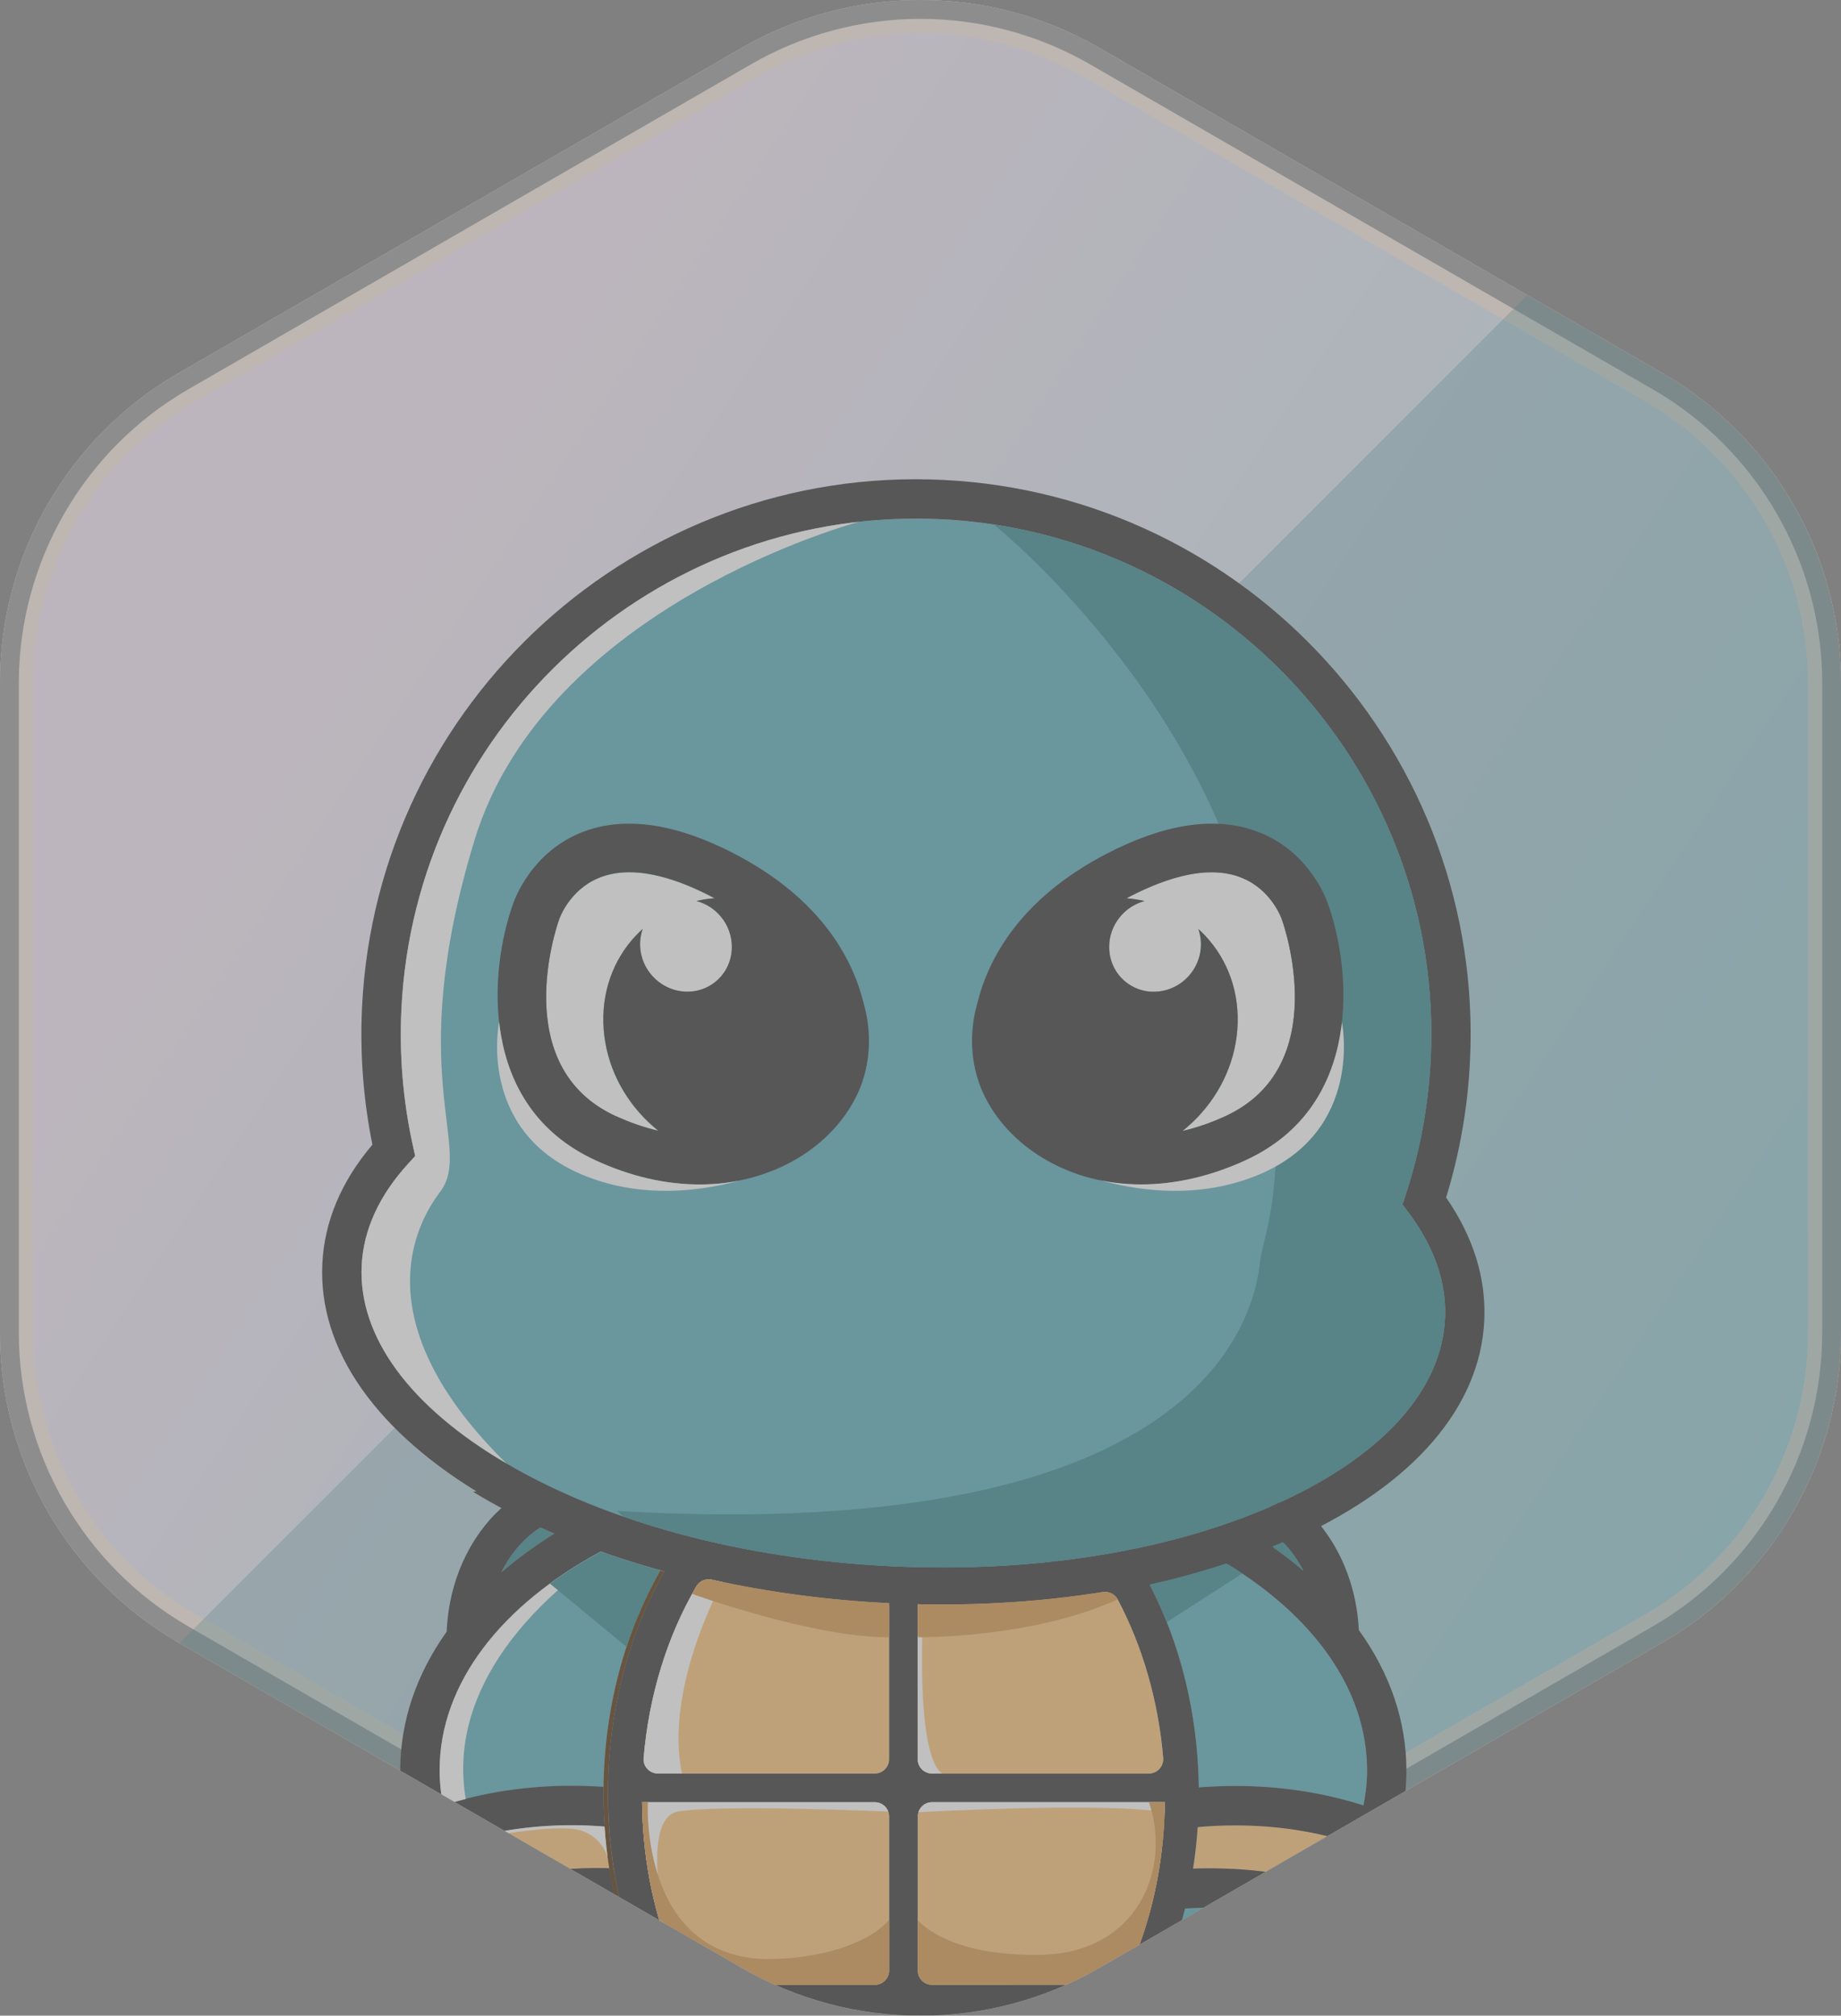 <?xml version="1.0" encoding="UTF-8"?>
<svg id="Layer_13" data-name="Layer 13" xmlns="http://www.w3.org/2000/svg" xmlns:xlink="http://www.w3.org/1999/xlink" viewBox="0 0 391.28 428.3">
  <rect x="0" y="0" width="391.28" height="428.3" fill="#808080" stroke="none"/>
  <defs>
    <style>
      .cls-1 {
        clip-path: url(#clippath);
      }

      .cls-2 {
        fill: none;
      }

      .cls-2, .cls-3, .cls-4, .cls-5, .cls-6, .cls-7, .cls-8, .cls-9, .cls-10, .cls-11, .cls-12, .cls-13, .cls-14, .cls-15, .cls-16, .cls-17, .cls-18, .cls-19, .cls-20, .cls-21 {
        stroke-width: 0px;
      }

      .cls-3 {
        fill: url(#linear-gradient);
      }

      .cls-22 {
        clip-path: url(#clippath-1);
      }

      .cls-23 {
        clip-path: url(#clippath-4);
      }

      .cls-24 {
        clip-path: url(#clippath-3);
      }

      .cls-25 {
        clip-path: url(#clippath-2);
      }

      .cls-26 {
        clip-path: url(#clippath-7);
      }

      .cls-27 {
        clip-path: url(#clippath-8);
      }

      .cls-28 {
        clip-path: url(#clippath-6);
      }

      .cls-29 {
        clip-path: url(#clippath-5);
      }

      .cls-30 {
        clip-path: url(#clippath-9);
      }

      .cls-31 {
        clip-path: url(#clippath-14);
      }

      .cls-32 {
        clip-path: url(#clippath-13);
      }

      .cls-33 {
        clip-path: url(#clippath-12);
      }

      .cls-34 {
        clip-path: url(#clippath-10);
      }

      .cls-35 {
        clip-path: url(#clippath-15);
      }

      .cls-36 {
        clip-path: url(#clippath-17);
      }

      .cls-37 {
        clip-path: url(#clippath-16);
      }

      .cls-38 {
        clip-path: url(#clippath-11);
      }

      .cls-39 {
        opacity: .5;
      }

      .cls-4 {
        opacity: .3;
      }

      .cls-4, .cls-16 {
        fill: #2f858e;
      }

      .cls-5 {
        fill: #f7e3d2;
      }

      .cls-6 {
        fill: #f6f7fd;
      }

      .cls-7 {
        fill: #f9ece1;
      }

      .cls-8 {
        fill: #4f2900;
      }

      .cls-9 {
        fill: #2d2d2d;
      }

      .cls-10 {
        fill: #54acbb;
      }

      .cls-11 {
        fill: #ca7324;
      }

      .cls-12 {
        fill: #cb701f;
      }

      .cls-13 {
        fill: #d89444;
      }

      .cls-14 {
        fill: #aa5917;
      }

      .cls-15 {
        fill: #af5c17;
      }

      .cls-17 {
        fill: #999;
      }

      .cls-18 {
        fill: #fec272;
      }

      .cls-19 {
        fill: #fff;
      }

      .cls-20 {
        fill: #eec19c;
      }

      .cls-21 {
        fill: #fcf1e8;
      }
    </style>
    <linearGradient id="linear-gradient" x1="62.08" y1="125.49" x2="382.7" y2="338.33" gradientUnits="userSpaceOnUse">
      <stop offset=".02" stop-color="#f9e9f9"/>
      <stop offset="1" stop-color="#b5e5ee"/>
    </linearGradient>
    <clipPath id="clippath">
      <path class="cls-2" d="M391.28,283.23v-138.16c0-27.15-14.48-52.24-38-65.81L233.64,10.18c-23.51-13.58-52.48-13.58-75.99,0L38,79.26C14.48,92.84,0,117.92,0,145.07v138.16c0,27.15,14.48,52.24,38,65.81l119.65,69.08c23.51,13.58,52.48,13.58,75.99,0l119.65-69.08c23.51-13.58,38-38.66,38-65.81Z"/>
    </clipPath>
    <clipPath id="clippath-1">
      <path class="cls-2" d="M151.3,335.66c-.22-.05-.45-.07-.67-.07-1.07,0-2.08.56-2.64,1.52-6.21,10.61-10.08,23.23-11.2,36.49-.07.83.21,1.63.78,2.25.59.64,1.39.99,2.26.99h46.09c1.68,0,3.04-1.36,3.04-3.04v-33.16c-.06,0-.12,0-.19,0-12.86-.63-25.48-2.31-37.49-4.98Z"/>
    </clipPath>
    <clipPath id="clippath-2">
      <path class="cls-2" d="M185.93,421.75c1.68,0,3.04-1.36,3.04-3.04v-32.72c0-1.68-1.36-3.04-3.04-3.04h-49.47c.13,11.25,2.15,22.02,6.01,32.02,1.57,4.06,5.56,6.79,9.93,6.79h33.53Z"/>
    </clipPath>
    <clipPath id="clippath-3">
      <path class="cls-2" d="M151.3,335.66c-.22-.05-.45-.07-.67-.07-1.07,0-2.08.56-2.64,1.52-6.21,10.61-10.08,23.23-11.2,36.49-.07.83.21,1.63.78,2.25.59.64,1.39.99,2.26.99h46.09c1.68,0,3.04-1.36,3.04-3.04v-33.16c-.06,0-.12,0-.19,0-12.86-.63-25.48-2.31-37.49-4.98Z"/>
    </clipPath>
    <clipPath id="clippath-4">
      <path class="cls-2" d="M185.93,421.75c1.68,0,3.04-1.36,3.04-3.04v-32.72c0-1.68-1.36-3.04-3.04-3.04h-49.47c.13,11.25,2.15,22.02,6.01,32.02,1.57,4.06,5.56,6.79,9.93,6.79h33.53Z"/>
    </clipPath>
    <clipPath id="clippath-5">
      <path class="cls-2" d="M246.41,375.88c.59-.65.88-1.49.8-2.37-1.03-12.05-4.37-23.69-9.67-33.65-.61-1.15-1.89-1.79-3.18-1.58-12.6,2.02-25.81,2.89-39.32,2.59v32.94c0,1.68,1.36,3.04,3.04,3.04h46.09c.86,0,1.65-.35,2.23-.98Z"/>
    </clipPath>
    <clipPath id="clippath-6">
      <path class="cls-2" d="M231.62,421.75c4.37,0,8.36-2.73,9.93-6.79,3.86-9.99,5.89-20.76,6.02-32.02h-49.47c-1.68,0-3.04,1.36-3.04,3.04v32.72c0,1.68,1.36,3.04,3.04,3.04h33.52Z"/>
    </clipPath>
    <clipPath id="clippath-7">
      <path class="cls-2" d="M231.62,421.75c4.37,0,8.36-2.73,9.93-6.79,3.86-9.99,5.89-20.76,6.02-32.02h-49.47c-1.68,0-3.04,1.36-3.04,3.04v32.72c0,1.68,1.36,3.04,3.04,3.04h33.52Z"/>
    </clipPath>
    <clipPath id="clippath-8">
      <path class="cls-2" d="M246.41,375.88c.59-.65.88-1.49.8-2.37-1.03-12.05-4.37-23.69-9.67-33.65-.61-1.15-1.89-1.79-3.18-1.58-12.6,2.02-25.81,2.89-39.32,2.59v32.94c0,1.68,1.36,3.04,3.04,3.04h46.09c.86,0,1.65-.35,2.23-.98Z"/>
    </clipPath>
    <clipPath id="clippath-9">
      <path class="cls-2" d="M260.65,332.22c-5.21,1.73-10.66,3.23-16.31,4.48,6.43,12.4,10.24,27.2,10.44,43.11,2.55-.21,5.13-.31,7.75-.31,9.54,0,18.87,1.43,27.27,4.15.49-2.47.74-4.96.74-7.47,0-17.22-11.47-32.81-29.89-43.96Z"/>
    </clipPath>
    <clipPath id="clippath-10">
      <path class="cls-2" d="M127.68,329.73c-20.96,11.26-34.25,27.9-34.25,46.45,0,2.52.26,5.01.75,7.48,8.4-2.73,17.73-4.16,27.3-4.16,2.28,0,4.54.08,6.78.24.23-17.19,4.68-33.08,12.07-46.04-4.34-1.19-8.56-2.52-12.65-3.97Z"/>
    </clipPath>
    <clipPath id="clippath-11">
      <path class="cls-2" d="M127.68,329.73c-20.96,11.26-34.25,27.9-34.25,46.45,0,2.52.26,5.01.75,7.48,8.4-2.73,17.73-4.16,27.3-4.16,2.28,0,4.54.08,6.78.24.23-17.19,4.68-33.08,12.07-46.04-4.34-1.19-8.56-2.52-12.65-3.97Z"/>
    </clipPath>
    <clipPath id="clippath-12">
      <path class="cls-2" d="M126.97,405.35c-6.7,0-13.32.78-19.46,2.27,1.15,1.19,2.36,2.36,3.64,3.51,6.37,5.68,14.77,8.81,23.64,8.81h1.21c-1.99-4.63-3.6-9.47-4.83-14.48-1.39-.07-2.79-.11-4.2-.11Z"/>
    </clipPath>
    <clipPath id="clippath-13">
      <path class="cls-2" d="M121.48,387.86c-8.75,0-17.25,1.3-24.85,3.79,1.28,3.03,2.94,6,4.97,8.89,7.87-2.33,16.57-3.56,25.36-3.56.84,0,1.68.01,2.51.03-.45-2.92-.78-5.88-.98-8.87-2.31-.19-4.65-.29-7.01-.29Z"/>
    </clipPath>
    <clipPath id="clippath-14">
      <path class="cls-2" d="M298.08,255.96l.68-2.07c3.04-9.27,4.83-18.96,5.31-28.79,2.96-60.31-43.69-111.79-103.99-114.76-1.82-.09-3.63-.13-5.44-.13-57.94,0-106.44,45.64-109.32,104.13-.48,9.84.34,19.66,2.45,29.18l.47,2.12-1.47,1.61c-6.19,6.77-9.53,14.07-9.9,21.67-.74,15.03,10.17,29.96,30.71,42.02,21.38,12.56,50.34,20.32,81.54,21.86,31.2,1.53,60.79-3.35,83.3-13.74,21.63-9.99,33.95-23.77,34.69-38.81.38-7.61-2.22-15.19-7.73-22.54l-1.31-1.74Z"/>
    </clipPath>
    <clipPath id="clippath-15">
      <path class="cls-2" d="M298.08,255.96l.68-2.07c3.04-9.27,4.83-18.96,5.31-28.79,2.96-60.31-43.69-111.79-103.99-114.76-1.82-.09-3.63-.13-5.44-.13-57.94,0-106.44,45.64-109.32,104.13-.48,9.84.34,19.66,2.45,29.18l.47,2.12-1.47,1.61c-6.19,6.77-9.53,14.07-9.9,21.67-.74,15.03,10.17,29.96,30.71,42.02,21.38,12.56,50.34,20.32,81.54,21.86,31.2,1.53,60.79-3.35,83.3-13.74,21.63-9.99,33.95-23.77,34.69-38.81.38-7.61-2.22-15.19-7.73-22.54l-1.31-1.74Z"/>
    </clipPath>
    <clipPath id="clippath-16">
      <path class="cls-2" d="M365.89,210.53c.72-2.23,1.41-4.34,1.81-6.41.88-7.01.02-12.07-2.5-14.64-2.24-2.29-5.49-2.09-5.52-2.1l-.27.02c-8.7.47-9.56.07-23.88-6.65-4.34-2.04-9.75-4.57-17.13-7.93-12.46-5.66-24.93-5.8-37.07-.41-9.8,4.35-17.31,11.44-21.07,16.63-8.5,11.73-20.46,11.57-22.86,11.41-2.97.03-30.03.27-36.19,0-8.55-.39-12.27-3.04-23.35-16.69-9.37-10.47-21.63-15.2-36.45-14.06-11.48.88-23.99,5.44-33.44,12.19-13.8,9.86-22.5,6.37-26.8,2.89-6.64,6.58-8.82,17.07-8.02,19.9,8.37,8.27,4.9,20.2,4.75,20.71l-.6,1.98-1.74.99c-.56.47-1.95,2.82-2.15,5.9-.08,1.21,0,3.44,1.35,4.8,5.88,5.88,14.27,11.3,18.78,14.21,1.28.83,2.21,1.43,2.88,1.9,14.8,9.95,42.34,19.21,89.52,6.97,28.65-7.43,42.76-5.09,73.68.05,5.28.88,11.27,1.87,17.87,2.91,40.5,6.33,72.41-11.05,86.03-18.47l1.93-1.05c2.27-1.23,3.59-2.7,4.02-4.49.82-3.41-1.36-7.73-2.41-9.33-5.79-6.97-3.23-14.87-1.16-21.23ZM184.16,226.59c-.04.21-.08.42-.13.63-.03.14-.07.28-.1.42-.17.7-.37,1.4-.6,2.1-.02.05-.03.09-.04.14-.11.32-.23.65-.36.97-.06.15-.11.29-.17.44-.13.31-.26.63-.41.94-.04.1-.09.2-.14.29-2.53,5.39-6.95,10.21-12.76,13.66-6.16,3.66-13.23,5.5-20.69,5.5s-14.76-1.71-22.21-5.14c-25.19-11.59-22.45-40.72-17.47-54.55.45-1.3,3.95-10.58,13.91-14.85,8.55-3.67,18.99-2.58,31.05,3.24,20.22,9.77,27.18,23.3,29.5,32.68,1.3,4.47,1.52,9.13.63,13.54ZM316.25,253.33c-6.11,2.11-12.19,3.16-18,3.16-9.19,0-17.71-2.61-24.66-7.73-3.68-2.71-6.66-5.97-8.82-9.53-7.29-10.3-5.8-24.63,3.05-34.51,4.94-7.15,13.31-14.69,27.57-19.93,12.56-4.61,23.07-4.67,31.21-.18,9.49,5.23,12.07,14.81,12.38,16.15,3.6,14.25,3.46,43.51-22.74,52.57Z"/>
    </clipPath>
    <clipPath id="clippath-17">
      <path class="cls-2" d="M24.23,231.76c-1.05,1.6-3.23,5.92-2.41,9.33.43,1.8,1.75,3.27,4.02,4.49l1.93,1.05c13.63,7.42,45.54,24.8,86.03,18.47,6.6-1.03,12.59-2.03,17.87-2.91,30.92-5.14,45.03-7.48,73.68-.05,47.18,12.24,74.72,2.98,89.52-6.97.66-.47,1.6-1.07,2.88-1.9,4.51-2.91,12.9-8.33,18.78-14.21,1.35-1.35,1.43-3.59,1.35-4.8-.19-3.09-1.59-5.44-2.15-5.9l-1.74-.99-.6-1.98c-.15-.51-3.62-12.44,4.75-20.71.8-2.83-1.38-13.32-8.02-19.9-4.3,3.48-12.99,6.97-26.8-2.89-9.45-6.75-21.95-11.31-33.44-12.19-14.82-1.14-27.09,3.6-36.45,14.06-11.08,13.65-14.8,16.3-23.35,16.69-6.16.28-33.22.04-36.19,0-2.41.17-14.36.32-22.86-11.41-3.76-5.19-11.27-12.28-21.07-16.63-12.14-5.39-24.61-5.25-37.07.41-7.38,3.36-12.79,5.89-17.13,7.93-14.32,6.72-15.18,7.12-23.88,6.65l-.27-.02s-3.28-.19-5.52,2.1c-2.52,2.57-3.38,7.63-2.5,14.64.4,2.07,1.08,4.18,1.81,6.41,2.06,6.36,4.63,14.26-1.16,21.23ZM207.76,213.05c2.32-9.37,9.28-22.91,29.5-32.68,12.05-5.82,22.5-6.91,31.05-3.24,9.96,4.28,13.46,13.56,13.91,14.85,4.98,13.83,7.72,42.96-17.47,54.55-7.45,3.43-15.01,5.14-22.21,5.14-7.46,0-14.53-1.84-20.69-5.5-5.81-3.46-10.23-8.27-12.76-13.66-.05-.1-.09-.19-.14-.29-.14-.31-.28-.62-.41-.94-.06-.14-.12-.29-.17-.44-.12-.32-.25-.64-.36-.97-.02-.05-.03-.09-.04-.14-.23-.69-.43-1.39-.6-2.1-.03-.14-.07-.28-.1-.42-.05-.21-.09-.42-.13-.63-.89-4.41-.67-9.06.63-13.54ZM52.3,200.76c.32-1.34,2.89-10.92,12.38-16.15,8.15-4.49,18.65-4.43,31.21.18,14.26,5.23,22.64,12.78,27.57,19.93,8.85,9.89,10.33,24.21,3.05,34.51-2.17,3.56-5.15,6.82-8.82,9.53-6.95,5.12-15.47,7.73-24.66,7.73-5.81,0-11.89-1.04-18-3.16-26.2-9.06-26.34-38.32-22.74-52.57Z"/>
    </clipPath>
  </defs>
  <g class="cls-39">
    <g>
      <g>
        <g>
          <path class="cls-3" d="M195.64,424.8c-12.71,0-25.24-3.36-36.25-9.71l-119.64-69.08c-22.36-12.91-36.25-36.97-36.25-62.79v-138.15c0-25.82,13.89-49.88,36.25-62.79L159.39,13.21c11.01-6.35,23.54-9.71,36.25-9.71s25.24,3.36,36.25,9.71l119.64,69.08c22.36,12.91,36.25,36.97,36.25,62.79v138.15c0,25.82-13.89,49.88-36.25,62.79l-119.64,69.08c-11.01,6.35-23.54,9.71-36.25,9.71Z"/>
          <path class="cls-6" d="M195.64,7c12.1,0,24.02,3.2,34.5,9.24l119.64,69.08c21.28,12.29,34.5,35.18,34.5,59.76v138.15c0,24.57-13.22,47.47-34.5,59.76l-119.64,69.08c-10.47,6.05-22.4,9.24-34.5,9.24s-24.03-3.2-34.5-9.24l-119.64-69.08c-21.28-12.29-34.5-35.18-34.5-59.76v-138.15c0-24.57,13.22-47.47,34.5-59.76L161.14,16.24c10.47-6.05,22.4-9.24,34.5-9.24M195.64,0C182.52,0,169.4,3.39,157.64,10.18L38,79.26C14.49,92.83,0,117.92,0,145.08v138.15C0,310.38,14.49,335.47,38,349.05l119.64,69.08c11.76,6.79,24.88,10.18,38,10.18s26.24-3.39,38-10.18l119.64-69.08c23.51-13.58,38-38.67,38-65.82v-138.15c0-27.15-14.49-52.24-38-65.82L233.64,10.18C221.89,3.39,208.76,0,195.64,0h0Z"/>
          <path class="cls-12" d="M195.64,4c12.62,0,25.07,3.34,36,9.65l119.64,69.08c22.21,12.82,36,36.71,36,62.35v138.15c0,25.64-13.79,49.53-36,62.35l-119.64,69.08c-10.93,6.31-23.38,9.65-36,9.65s-25.07-3.34-36-9.65l-119.64-69.08c-22.21-12.82-36-36.71-36-62.35v-138.15c0-25.64,13.79-49.53,36-62.35L159.64,13.65c10.93-6.31,23.38-9.65,36-9.65M195.64,0C182.52,0,169.4,3.39,157.64,10.18L38,79.26C14.49,92.83,0,117.92,0,145.08v138.15C0,310.38,14.49,335.47,38,349.05l119.64,69.08c11.76,6.79,24.88,10.18,38,10.18s26.24-3.39,38-10.18l119.64-69.08c23.51-13.58,38-38.67,38-65.82v-138.15c0-27.15-14.49-52.24-38-65.82L233.64,10.18C221.89,3.39,208.76,0,195.64,0h0Z"/>
        </g>
        <g>
          <circle class="cls-21" cx="194.12" cy="208.47" r="102.87"/>
          <circle class="cls-11" cx="197.16" cy="215.3" r="102.87"/>
          <path class="cls-15" d="M286.51,164.27c-18.64-26.29-49.31-43.44-83.99-43.44-56.82,0-102.87,46.06-102.87,102.87,0,18.56,4.91,35.96,13.51,51-11.89-16.78-18.88-37.28-18.88-59.4,0-56.82,46.06-102.87,102.88-102.87,38.24,0,71.61,20.87,89.34,51.84Z"/>
          <circle class="cls-5" cx="197.16" cy="215.3" r="79.08"/>
          <path class="cls-14" d="M124.08,245.55c14.17,21.31,38.39,35.35,65.89,35.35,43.68,0,79.08-35.4,79.08-79.07,0-10.72-2.13-20.93-6-30.26,8.34,12.53,13.2,27.57,13.2,43.76,0,43.67-35.41,79.08-79.09,79.08-32.97,0-61.21-20.17-73.09-48.85Z"/>
          <path class="cls-20" d="M270.25,185.07c-14.17-21.31-38.39-35.35-65.89-35.35-43.68,0-79.08,35.4-79.08,79.07,0,10.72,2.13,20.93,6,30.26-8.34-12.53-13.2-27.57-13.2-43.76,0-43.67,35.41-79.08,79.09-79.08,32.97,0,61.21,20.17,73.09,48.85Z"/>
        </g>
        <g>
          <path class="cls-7" d="M195.64,7c12.1,0,24.02,3.2,34.5,9.24l119.64,69.08c21.28,12.29,34.5,35.18,34.5,59.76v138.15c0,24.57-13.22,47.47-34.5,59.76l-119.64,69.08c-10.47,6.05-22.4,9.24-34.5,9.24s-24.03-3.2-34.5-9.24l-119.64-69.08c-21.28-12.29-34.5-35.18-34.5-59.76v-138.15c0-24.57,13.22-47.47,34.5-59.76L161.14,16.25c10.47-6.05,22.4-9.24,34.5-9.24M195.64,0C182.52,0,169.4,3.39,157.64,10.18L38,79.26C14.49,92.83,0,117.92,0,145.08v138.15C0,310.38,14.49,335.47,38,349.05l119.64,69.08c11.76,6.79,24.88,10.18,38,10.18s26.24-3.39,38-10.18l119.64-69.08c23.51-13.58,38-38.67,38-65.82v-138.15c0-27.15-14.49-52.24-38-65.82L233.64,10.18C221.89,3.39,208.76,0,195.64,0h0Z"/>
          <path class="cls-17" d="M195.64,4c12.62,0,25.07,3.34,36,9.65l119.64,69.08c22.21,12.82,36,36.71,36,62.35v138.15c0,25.64-13.79,49.53-36,62.35l-119.64,69.08c-10.93,6.31-23.38,9.65-36,9.65s-25.07-3.34-36-9.65l-119.64-69.08c-22.21-12.82-36-36.71-36-62.35v-138.15c0-25.64,13.79-49.53,36-62.35L159.64,13.65c10.93-6.31,23.38-9.65,36-9.65M195.64,0C182.52,0,169.4,3.39,157.64,10.18L38,79.26C14.49,92.83,0,117.92,0,145.08v138.15C0,310.38,14.49,335.47,38,349.05l119.64,69.08c11.76,6.79,24.88,10.18,38,10.18s26.24-3.39,38-10.18l119.64-69.08c23.51-13.58,38-38.67,38-65.82v-138.15c0-27.15-14.49-52.24-38-65.82L233.64,10.18C221.88,3.39,208.76,0,195.64,0h0Z"/>
        </g>
      </g>
      <path class="cls-4" d="M391.28,145.08v138.15c0,27.15-14.49,52.24-38,65.82l-119.65,69.07c-11.75,6.79-24.88,10.18-38,10.18s-26.24-3.39-38-10.18l-119.48-68.97L324.6,62.7l28.68,16.56c23.51,13.57,38,38.66,38,65.82Z"/>
    </g>
    <g class="cls-1">
      <g>
        <path class="cls-10" d="M298.08,255.96l.68-2.07c3.04-9.27,4.83-18.96,5.31-28.79,2.96-60.31-43.69-111.79-103.99-114.76-1.82-.09-3.63-.13-5.44-.13-57.94,0-106.44,45.64-109.32,104.13-.48,9.84.34,19.66,2.45,29.18l.47,2.12-1.47,1.61c-6.19,6.77-9.53,14.07-9.9,21.67-.74,15.03,10.17,29.96,30.71,42.02,21.38,12.56,50.34,20.32,81.54,21.86,31.2,1.53,60.79-3.35,83.3-13.74,21.63-9.99,33.95-23.77,34.69-38.81.38-7.61-2.22-15.19-7.73-22.54l-1.31-1.74Z"/>
        <path class="cls-9" d="M307.35,254.45c2.88-9.36,4.59-19.09,5.07-28.94,3.19-64.92-47.03-120.33-111.94-123.53-64.92-3.2-120.33,47.03-123.53,111.94-.48,9.87.26,19.72,2.2,29.31-6.62,7.81-10.2,16.3-10.64,25.27-.9,18.3,11.47,35.93,34.83,49.65,22.52,13.23,52.84,21.4,85.37,23,3.89.19,7.75.29,11.58.29,28.24,0,54.75-5.15,75.63-14.79,24.59-11.36,38.64-27.69,39.54-45.99.44-8.98-2.29-17.78-8.11-26.2ZM307.11,280.24c-.74,15.03-13.06,28.82-34.69,38.81-22.51,10.4-52.09,15.28-83.3,13.74-31.2-1.54-60.16-9.3-81.54-21.86-20.54-12.07-31.45-26.99-30.71-42.02.37-7.6,3.71-14.9,9.9-21.67l1.47-1.61-.47-2.12c-2.11-9.52-2.94-19.34-2.45-29.18,2.88-58.49,51.38-104.13,109.32-104.13,1.8,0,3.62.04,5.44.13,60.3,2.97,106.95,54.45,103.99,114.76-.48,9.83-2.27,19.52-5.31,28.79l-.68,2.07,1.31,1.74c5.5,7.35,8.1,14.93,7.73,22.54Z"/>
        <g>
          <path class="cls-16" d="M106.54,334.12c3.19-2.74,6.71-5.35,10.55-7.81.24-.15.49-.29.73-.44-1-.43-1.98-.87-2.96-1.31-3.41,2.17-6.29,5.49-8.33,9.56Z"/>
          <path class="cls-16" d="M272.65,327.63c-.76.33-1.53.67-2.31.99,2.38,1.66,4.61,3.39,6.71,5.17-1.21-2.33-2.7-4.41-4.4-6.16Z"/>
          <path class="cls-10" d="M126.97,405.35c-6.7,0-13.32.78-19.46,2.27,1.15,1.19,2.36,2.36,3.64,3.51,6.37,5.68,14.77,8.81,23.64,8.81h1.21c-1.99-4.63-3.6-9.47-4.83-14.48-1.39-.07-2.79-.11-4.2-.11Z"/>
          <path class="cls-10" d="M251.86,405.52c-1.23,4.98-2.84,9.81-4.82,14.41h2.15c8.87,0,17.27-3.13,23.64-8.81,1.29-1.15,2.5-2.32,3.65-3.51-6.15-1.49-12.75-2.26-19.43-2.26-1.74,0-3.47.07-5.19.17Z"/>
          <path class="cls-10" d="M127.68,329.73c-20.96,11.26-34.25,27.9-34.25,46.45,0,2.52.26,5.01.75,7.48,8.4-2.73,17.73-4.16,27.3-4.16,2.28,0,4.54.08,6.78.24.23-17.19,4.68-33.08,12.07-46.04-4.34-1.19-8.56-2.52-12.65-3.97Z"/>
          <path class="cls-10" d="M260.65,332.22c-5.21,1.73-10.66,3.23-16.31,4.48,6.43,12.4,10.24,27.2,10.44,43.11,2.55-.21,5.13-.31,7.75-.31,9.54,0,18.87,1.43,27.27,4.15.49-2.47.74-4.96.74-7.47,0-17.22-11.47-32.81-29.89-43.96Z"/>
          <path class="cls-18" d="M121.48,387.86c-8.75,0-17.25,1.3-24.85,3.79,1.28,3.03,2.94,6,4.97,8.89,7.87-2.33,16.57-3.56,25.36-3.56.84,0,1.68.01,2.51.03-.45-2.92-.78-5.88-.98-8.87-2.31-.19-4.65-.29-7.01-.29Z"/>
          <path class="cls-18" d="M254.55,388.24c-.2,2.97-.53,5.91-.98,8.81,1.16-.04,2.32-.07,3.49-.07,8.77,0,17.45,1.22,25.33,3.55,2.03-2.89,3.69-5.86,4.97-8.89-7.59-2.48-16.09-3.78-24.81-3.78-2.68,0-5.35.13-7.99.37Z"/>
          <path class="cls-8" d="M129.22,381.12c0-17.61,4.44-33.92,11.95-47.19-.28-.08-.56-.16-.84-.23-7.4,12.96-11.84,28.85-12.07,46.04,0,.46-.01.92-.01,1.38,0,2.36.09,4.7.25,7.03.2,2.99.53,5.95.98,8.87.44,2.86,1.01,5.67,1.69,8.45,1.23,5,2.85,9.85,4.83,14.48.9,2.09,1.86,4.13,2.9,6.13l1.17,2.24h.97l-1.17-2.24c-6.97-13.3-10.66-28.84-10.66-44.94Z"/>
          <path class="cls-9" d="M298.91,376.17c0-10.5-3.49-20.62-10.11-29.8-.42-8.73-3.53-16.61-8.35-22.49l-8.98-4.88-13.16,10.72-64.77,5.86-57.54-7.96-12.81-5.1-12.22-7.52-10.42,2c.61.37,1.22.74,1.84,1.1,1.37.8,2.76,1.57,4.18,2.34-6.73,6.08-11.2,15.55-11.63,26.26-6.46,9.08-9.87,19.08-9.87,29.45,0,3.54.4,7.03,1.19,10.47l-.15.05.95,3.02.21.69c.07.21.14.4.21.61.16.5.33,1,.51,1.49.1.29.22.57.33.85.18.48.37.95.56,1.42.15.37.33.74.49,1.1.17.38.34.77.52,1.15.37.75.74,1.51,1.14,2.25.04.08.08.15.11.23.36.66.74,1.32,1.13,1.98.05.1.11.19.18.29.39.65.79,1.29,1.21,1.94.05.08.11.16.17.24.46.7.94,1.4,1.45,2.08.2.28.41.55.62.82.28.38.56.77.86,1.15l.17.22,1.66,2.11.07-.02c2.08,2.43,4.4,4.78,6.94,7.04,7.91,7.05,18.29,10.93,29.21,10.93h5.29l-1.18-2.24c-1.04-1.99-2-4.04-2.9-6.13h-1.22c-8.87,0-17.27-3.13-23.64-8.81-1.29-1.15-2.49-2.32-3.64-3.51,6.15-1.49,12.76-2.27,19.47-2.27,1.42,0,2.81.05,4.21.11-.68-2.77-1.25-5.58-1.7-8.44-.83-.02-1.67-.03-2.51-.03-8.79,0-17.49,1.22-25.36,3.55-2.02-2.88-3.69-5.86-4.97-8.88,7.59-2.49,16.1-3.79,24.84-3.79,2.36,0,4.7.1,7.01.28-.16-2.33-.24-4.67-.24-7.03,0-.46,0-.92,0-1.38-2.24-.16-4.5-.24-6.78-.24-9.57,0-18.91,1.43-27.3,4.16-.49-2.47-.75-4.97-.75-7.48,0-18.54,13.28-35.19,34.25-46.45,4.08,1.45,8.31,2.78,12.65,3.97.28.08.56.16.84.24-7.52,13.27-11.96,29.57-11.96,47.18,0,16.1,3.69,31.64,10.66,44.95l1.18,2.24h108.14c10.92,0,21.3-3.88,29.21-10.93,2.55-2.27,4.87-4.63,6.95-7.06l.06.02,1.56-1.99.27-.34c.12-.16.24-.32.36-.48.27-.33.52-.68.78-1.02.11-.16.22-.31.33-.47.27-.37.54-.75.8-1.13.15-.22.29-.44.44-.65.21-.32.43-.63.62-.95.36-.54.69-1.09,1.02-1.64.03-.04.05-.08.08-.12.41-.69.81-1.39,1.19-2.09.02-.05.04-.08.06-.12,1.54-2.88,2.81-5.83,3.75-8.85.02-.03.02-.06.04-.09v-.03s.19-.59.19-.59l.97-3.09-.15-.06c.78-3.43,1.19-6.91,1.19-10.44ZM117.09,326.32c-3.85,2.45-7.37,5.06-10.56,7.8,2.04-4.07,4.92-7.39,8.33-9.56.97.45,1.96.88,2.96,1.31-.24.15-.49.3-.73.45ZM188.97,418.71c0,1.67-1.36,3.04-3.04,3.04h-33.53c-4.37,0-8.36-2.73-9.93-6.79-3.86-10-5.88-20.77-6.01-32.02h49.47c1.68,0,3.04,1.36,3.04,3.04v32.72ZM188.97,373.81c0,1.67-1.36,3.04-3.04,3.04h-46.09c-.87,0-1.67-.36-2.27-1-.57-.62-.84-1.42-.78-2.25,1.12-13.27,4.99-25.89,11.2-36.5.56-.96,1.57-1.52,2.64-1.52.22,0,.44.02.66.08,12.02,2.67,24.63,4.34,37.49,4.97.06,0,.12,0,.18.02v33.16ZM272.65,327.63c1.7,1.75,3.19,3.83,4.4,6.16-2.09-1.79-4.33-3.51-6.71-5.17.78-.32,1.54-.65,2.31-.99ZM195.05,340.87c13.51.3,26.72-.56,39.32-2.59,1.29-.21,2.57.43,3.18,1.57,5.29,9.96,8.64,21.6,9.67,33.65.08.88-.21,1.72-.81,2.37-.58.63-1.37.98-2.23.98h-46.09c-1.67,0-3.04-1.37-3.04-3.04v-32.94ZM241.55,414.96c-1.57,4.06-5.57,6.79-9.93,6.79h-33.52c-1.67,0-3.04-1.37-3.04-3.04v-32.72c0-1.68,1.37-3.04,3.04-3.04h49.47c-.12,11.26-2.14,22.02-6.01,32.02ZM272.83,411.13c-6.37,5.68-14.77,8.81-23.64,8.81h-2.15c1.98-4.6,3.59-9.42,4.82-14.41,1.72-.1,3.45-.17,5.19-.17,6.68,0,13.29.78,19.43,2.26-1.16,1.19-2.37,2.37-3.65,3.51ZM282.37,400.53c-7.87-2.33-16.56-3.54-25.32-3.54-1.16,0-2.33.02-3.48.07.45-2.91.78-5.85.98-8.82,2.63-.25,5.3-.37,7.99-.37,8.72,0,17.22,1.29,24.81,3.77-1.28,3.03-2.94,6-4.97,8.89ZM289.8,383.64c-8.4-2.72-17.72-4.15-27.27-4.15-2.62,0-5.2.11-7.74.31-.21-15.91-4.02-30.72-10.44-43.11,5.65-1.25,11.1-2.75,16.31-4.47,18.42,11.15,29.89,26.73,29.89,43.95,0,2.52-.26,5.01-.75,7.47Z"/>
          <path class="cls-18" d="M151.3,335.66c-.22-.05-.45-.07-.67-.07-1.07,0-2.08.56-2.64,1.52-6.21,10.61-10.08,23.23-11.2,36.49-.07.83.21,1.63.78,2.25.59.64,1.39.99,2.26.99h46.09c1.68,0,3.04-1.36,3.04-3.04v-33.16c-.06,0-.12,0-.19,0-12.86-.63-25.48-2.31-37.49-4.98Z"/>
          <path class="cls-18" d="M246.41,375.88c.59-.65.88-1.49.8-2.37-1.03-12.05-4.37-23.69-9.67-33.65-.61-1.15-1.89-1.79-3.18-1.58-12.6,2.02-25.81,2.89-39.32,2.59v32.94c0,1.68,1.36,3.04,3.04,3.04h46.09c.86,0,1.65-.35,2.23-.98Z"/>
          <path class="cls-18" d="M231.62,421.75c4.37,0,8.36-2.73,9.93-6.79,3.86-9.99,5.89-20.76,6.02-32.02h-49.47c-1.68,0-3.04,1.36-3.04,3.04v32.72c0,1.68,1.36,3.04,3.04,3.04h33.52Z"/>
          <path class="cls-18" d="M185.93,421.75c1.68,0,3.04-1.36,3.04-3.04v-32.72c0-1.68-1.36-3.04-3.04-3.04h-49.47c.13,11.25,2.15,22.02,6.01,32.02,1.57,4.06,5.56,6.79,9.93,6.79h33.53Z"/>
          <g class="cls-22">
            <path class="cls-19" d="M153.56,336.15s-12.45,22.36-8.62,40.7v3h-10.23v-20.88l11.93-23.38,3.62-2.56,3.29,3.12Z"/>
          </g>
          <g class="cls-25">
            <path class="cls-19" d="M188.78,384.94s-35.82-1.59-44.7,0c-8.88,1.59-1.62,30.02-1.62,30.02l-10.67-27.72,2.84-7.53h27.56l26.77,1.29-.19,3.93Z"/>
          </g>
          <g class="cls-24">
            <path class="cls-13" d="M191.96,347.89v-10.37l-43.05-5.3-6.25,4.3,4.44,2.16s25.8,9.35,41.86,9.21"/>
          </g>
          <g class="cls-23">
            <path class="cls-13" d="M137.69,382.94s-1.84,32.71,25.18,33.35c11.26,0,21.54-3.2,26.09-8.31h2.07v16.2h-47.38l-8.95-21.83-1.07-22.71,4.05,3.3Z"/>
          </g>
          <g class="cls-29">
            <path class="cls-19" d="M196.3,340.89s-2.06,31.55,3.91,35.96v2.29h-6.61v-39.71h2.77l-.07,1.46Z"/>
          </g>
          <g class="cls-28">
            <path class="cls-19" d="M195.19,385.08s39.07-2.23,52.37,0h2.42v-5.76l-55.82,1.17,1.03,4.59Z"/>
          </g>
          <g class="cls-26">
            <path class="cls-13" d="M195.06,407.98s6.02,7.8,26.25,7.39,27.79-17.97,22.88-32.43v-2.31h6.09l-1.03,15.41-5.43,25.25-11.08,4.58h-37.68v-17.9Z"/>
          </g>
          <g class="cls-27">
            <path class="cls-13" d="M195.11,347.88s24.03.36,42.44-8.03v-6.06h-44.24l1.8,14.09Z"/>
          </g>
          <g class="cls-30">
            <polygon class="cls-16" points="247.98 344.69 264.02 334.36 264.02 327.63 244.34 330.71 238.42 333.7 247.98 344.69"/>
          </g>
          <g class="cls-34">
            <path class="cls-19" d="M128.83,330.13s-35.14,21.01-29.84,52.13v5.6h-9.47v-22.22l12.22-20.74,26.5-19.04.58,4.27Z"/>
          </g>
          <g class="cls-38">
            <polygon class="cls-16" points="116.88 336.5 133.16 349.93 143.66 338.24 145.36 332.22 129.48 326.79 121.39 330.41 116.88 336.5"/>
          </g>
          <g class="cls-33">
            <path class="cls-19" d="M110.02,407.06s4.45,6.74,12.44,10.76l-.7,4.55-18.05-13.11,2.98-4.79,3.33,2.59Z"/>
          </g>
          <g class="cls-32">
            <path class="cls-19" d="M96.64,391.65s21.73-4.88,27.42-2.49c5.69,2.39,5.42,7.86,5.42,7.86v-4.63l-.63-5.75-10.44-.25-24.36,2.59,2.59,2.67Z"/>
          </g>
        </g>
        <g class="cls-31">
          <path class="cls-19" d="M182.58,110.88s-66.53,17.58-81.77,67.78c-15.24,50.2-.06,65.07-7.28,74.61-7.22,9.54-14.11,29.92,14.06,57.66l-22.52-13.6-12.09-24.08,6.09-24.93,4.26-8.03-1.07-42.69,14.49-36.44,27.92-31.97,45.3-21.52,12.6,3.2Z"/>
        </g>
        <g class="cls-35">
          <path class="cls-16" d="M211.22,111.46s47.55,37.97,56.6,93.26c7.39,45.17.73,57.12,0,63.27-1.09,10.5-10.4,60.38-136.66,53.07l9.17,8.29,61.2,8.9,58.59-12.34,15.09-2.84,23.7-15.63,13.43-29.27-8.81-21.67,5.11-28.05-4.58-46.18-28.86-43.89-51.23-29.55-12.76,2.64Z"/>
        </g>
        <g>
          <path class="cls-19" d="M128.31,218.75c-.57-7.6,1.89-14.71,6.92-20.02.44-.46.9-.9,1.36-1.32-1.1,3.13-.57,6.79,1.73,9.61.63.78,1.36,1.43,2.14,1.97,3.51,2.41,8.23,2.39,11.61-.36,2.31-1.88,3.49-4.64,3.48-7.45,0-2.21-.76-4.46-2.29-6.33-1.41-1.73-3.26-2.86-5.24-3.38,1.25-.29,2.54-.48,3.85-.59-.75-.4-1.53-.8-2.33-1.18-5.98-2.89-11.26-4.34-15.78-4.34-2.41,0-4.6.41-6.57,1.24-6.17,2.58-8.24,8.49-8.33,8.74l-.05.14c-.45,1.26-10.82,31.17,12.05,41.7,3.03,1.4,6.08,2.44,9.07,3.14-.71-.57-1.4-1.17-2.07-1.8-5.6-5.32-9-12.34-9.56-19.75Z"/>
          <path class="cls-9" d="M154.03,180.38c-12.05-5.82-22.5-6.91-31.05-3.24-9.96,4.28-13.46,13.56-13.91,14.85-4.98,13.83-7.72,42.96,17.47,54.55,7.45,3.43,15.01,5.14,22.21,5.14s14.53-1.84,20.69-5.5c5.81-3.46,10.23-8.27,12.76-13.66.05-.1.09-.19.14-.29.14-.31.28-.62.41-.94.06-.14.12-.29.17-.44.12-.32.25-.64.36-.97.02-.05.03-.09.04-.14.23-.69.43-1.39.6-2.1.03-.14.07-.28.1-.42.05-.21.09-.42.13-.63.89-4.41.67-9.06-.63-13.54-2.32-9.37-9.28-22.91-29.5-32.68ZM130.86,237.15c-22.87-10.53-12.5-40.44-12.05-41.7l.05-.14c.09-.25,2.16-6.16,8.33-8.74,1.97-.82,4.16-1.24,6.57-1.24,4.52,0,9.8,1.45,15.78,4.34.8.39,1.58.78,2.33,1.18-1.31.11-2.59.3-3.85.59,1.98.52,3.83,1.66,5.24,3.38,1.53,1.87,2.28,4.12,2.29,6.33.01,2.81-1.17,5.57-3.48,7.45-3.37,2.75-8.1,2.77-11.61.36-.78-.54-1.51-1.19-2.14-1.97-2.3-2.82-2.83-6.48-1.73-9.61-.47.42-.92.86-1.36,1.32-5.04,5.3-7.5,12.41-6.92,20.02.56,7.41,3.95,14.43,9.56,19.75.67.63,1.36,1.23,2.07,1.8-3-.7-6.04-1.74-9.07-3.14Z"/>
          <g class="cls-37">
            <path class="cls-19" d="M106.08,217.16s-4.82,23.01,17.63,32.43c22.45,9.42,45.72-3.41,45.72-3.41l-63.36-29.02Z"/>
          </g>
        </g>
        <g>
          <path class="cls-19" d="M262.97,218.75c.57-7.6-1.89-14.71-6.92-20.02-.44-.46-.9-.9-1.36-1.32,1.1,3.13.57,6.79-1.73,9.61-.63.78-1.36,1.43-2.14,1.97-3.51,2.41-8.23,2.39-11.61-.36-2.31-1.88-3.49-4.64-3.48-7.45,0-2.21.76-4.46,2.29-6.33,1.41-1.73,3.26-2.86,5.24-3.38-1.25-.29-2.54-.48-3.85-.59.75-.4,1.53-.8,2.33-1.18,5.98-2.89,11.26-4.34,15.78-4.34,2.41,0,4.6.41,6.57,1.24,6.17,2.58,8.24,8.49,8.33,8.74l.05.14c.45,1.26,10.82,31.17-12.05,41.7-3.03,1.4-6.08,2.44-9.07,3.14.71-.57,1.4-1.17,2.07-1.8,5.6-5.32,9-12.34,9.56-19.75Z"/>
          <path class="cls-9" d="M207.76,213.05c-1.3,4.47-1.52,9.13-.63,13.54.04.21.08.42.13.63.03.14.07.28.1.42.17.7.37,1.4.6,2.1.02.05.03.09.04.14.11.32.23.65.36.97.06.15.11.29.17.44.13.31.26.63.41.94.04.1.09.2.14.29,2.53,5.39,6.95,10.21,12.76,13.66,6.16,3.66,13.23,5.5,20.69,5.5,7.2,0,14.76-1.71,22.21-5.14,25.19-11.59,22.45-40.72,17.47-54.55-.45-1.3-3.95-10.58-13.91-14.85-8.55-3.67-18.99-2.58-31.05,3.24-20.22,9.77-27.18,23.3-29.5,32.68ZM251.35,240.29c.71-.57,1.4-1.17,2.07-1.8,5.6-5.32,9-12.34,9.56-19.75.57-7.6-1.89-14.71-6.92-20.02-.44-.46-.9-.9-1.36-1.32,1.1,3.13.57,6.79-1.73,9.61-.63.78-1.36,1.43-2.14,1.97-3.51,2.41-8.23,2.39-11.61-.36-2.31-1.88-3.49-4.64-3.48-7.45,0-2.21.76-4.46,2.29-6.33,1.41-1.73,3.26-2.86,5.24-3.38-1.25-.29-2.54-.48-3.85-.59.75-.4,1.53-.8,2.33-1.18,5.98-2.89,11.26-4.34,15.78-4.34,2.41,0,4.6.41,6.57,1.24,6.17,2.58,8.24,8.49,8.33,8.74l.05.14c.45,1.26,10.82,31.17-12.05,41.7-3.03,1.4-6.08,2.44-9.07,3.14Z"/>
          <g class="cls-36">
            <path class="cls-19" d="M285.2,217.16s4.82,23.01-17.63,32.43c-22.45,9.42-45.72-3.41-45.72-3.41l63.36-29.02Z"/>
          </g>
        </g>
      </g>
    </g>
  </g>
</svg>